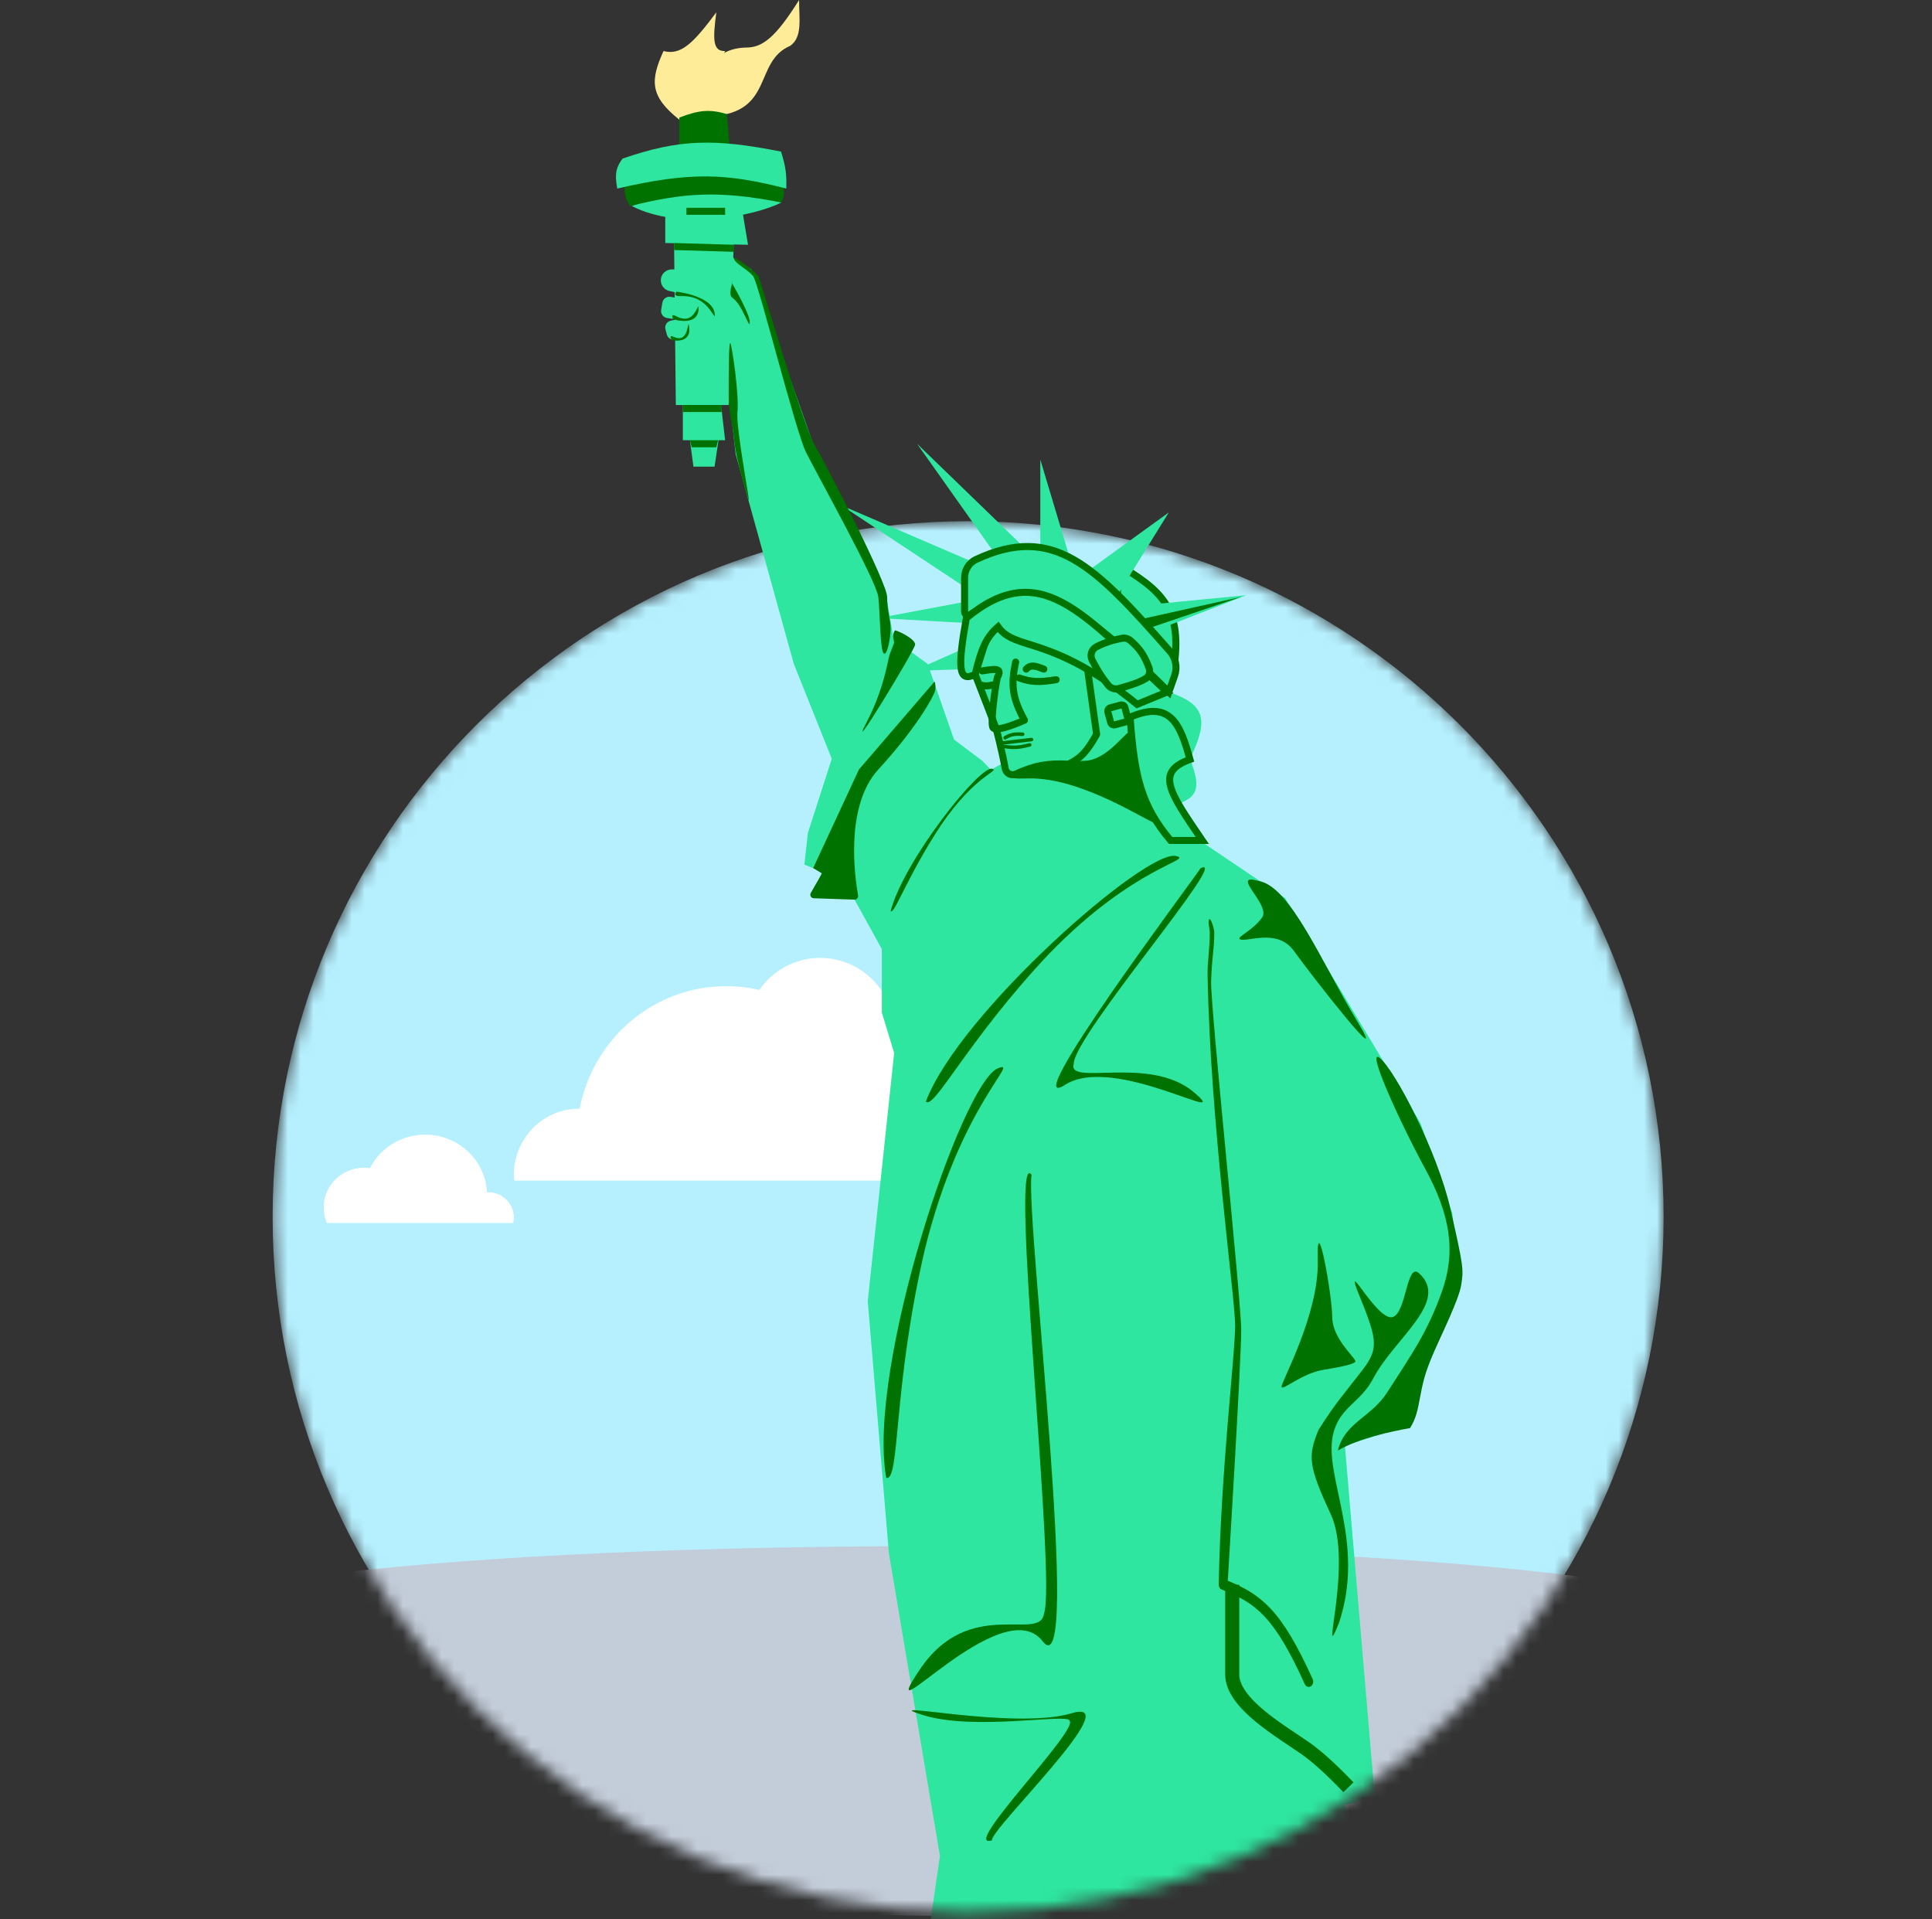 <svg width="151" height="150" viewBox="0 0 151 150" fill="none" xmlns="http://www.w3.org/2000/svg">
<rect x="0" y="0" width="151" height="150" fill="#333333" stroke="none"/>
<mask id="mask0_82_5229" style="mask-type:alpha" maskUnits="userSpaceOnUse" x="21" y="40" width="110" height="110">
<path d="M75.665 149.45C105.686 149.45 130.023 125.113 130.023 95.092C130.023 65.071 105.686 40.734 75.665 40.734C45.644 40.734 21.307 65.071 21.307 95.092C21.307 125.113 45.644 149.45 75.665 149.45Z" fill="#C4C4C4"/>
</mask>
<g mask="url(#mask0_82_5229)">
<path d="M75.665 149.45C105.686 149.45 130.023 125.113 130.023 95.092C130.023 65.071 105.686 40.734 75.665 40.734C45.644 40.734 21.307 65.071 21.307 95.092C21.307 125.113 45.644 149.45 75.665 149.45Z" fill="#B6F0FF"/>
<path d="M141.17 129.467C141.17 135.271 110.98 149.725 73.738 149.725C36.497 149.725 6.307 135.271 6.307 129.467C6.307 123.663 36.497 120.826 73.738 120.826C110.98 120.826 141.17 123.663 141.17 129.467Z" fill="#C3CCD9"/>
<path fill-rule="evenodd" clip-rule="evenodd" d="M40.105 95.581C40.141 95.437 40.159 95.289 40.16 95.14C40.16 94.056 39.262 93.176 38.159 93.176C38.126 93.176 38.095 93.184 38.062 93.186C37.936 90.674 35.824 88.675 33.231 88.675C31.337 88.675 29.703 89.743 28.907 91.295C28.763 91.276 28.621 91.253 28.473 91.253C26.72 91.253 25.298 92.645 25.298 94.363C25.298 94.795 25.389 95.206 25.551 95.581H40.105ZM69.775 81.796C69.847 81.43 69.885 81.05 69.885 80.662C69.885 77.46 67.299 74.862 64.105 74.862C62.132 74.862 60.391 75.854 59.348 77.367C58.498 77.171 57.629 77.072 56.757 77.072C51.078 77.072 46.353 81.193 45.301 86.652C45.292 86.652 45.284 86.651 45.276 86.65C45.268 86.649 45.259 86.648 45.251 86.648C42.44 86.648 40.16 88.965 40.16 91.824C40.16 91.92 40.172 92.012 40.184 92.105C40.191 92.158 40.198 92.211 40.203 92.266H76.198C76.2 92.243 76.203 92.221 76.206 92.199C76.211 92.165 76.215 92.132 76.215 92.097C76.215 90.928 75.284 89.979 74.134 89.979C74.086 89.979 74.039 89.985 73.993 89.991C73.973 89.994 73.953 89.997 73.933 89.999C74.101 89.409 74.219 88.796 74.219 88.151C74.219 85.208 72.361 82.708 69.775 81.796Z" fill="white"/>
<path d="M63.142 65.092L62.867 67.569L64.243 68.119L63.555 70.183H66.72L68.922 74.174V79.129L69.885 82.294L67.821 101.697L69.472 121.376L73.463 145.046L71.124 161.147L64.931 179.174L86.399 176.835L112.408 179.45L108.83 174.908L107.729 166.101L105.665 151.514L107.729 150.275L105.114 141.055L107.454 140.505L105.114 112.982L109.793 111.468L114.059 100.596L113.509 94.817L111.032 87.798L106.903 80.918L100.436 70.183L94.105 65.918L91.903 62.89C93.506 62.342 93.966 61.716 93.004 59.312C94.469 56.284 94.258 55.068 91.353 54.083L84.335 50.505L84.61 58.073L78.968 59.312L77.447 60.157L76.766 59.45L74.564 57.798L72.5 51.881L70.023 50.092L65.894 56.56L63.142 65.092Z" fill="#2EE69F"/>
<path d="M83.234 84.786C79.381 87.263 93.004 69.098 93.83 67.859C96.387 66.57 83.922 80.933 83.922 83.135C83.371 84.924 89.839 82.447 93.28 85.336C96.72 88.226 87.087 82.309 83.234 84.786ZM81.49 128.267C84.648 132.365 80.141 95.297 80.621 91.81C78.821 89.387 82.588 123.55 81.595 126.103C81.3 128.376 75.765 124.685 71.881 130.489C67.996 136.293 78.332 124.169 81.49 128.267ZM83.754 133.894C88.26 132.543 77.422 142.918 77.526 143.825C74.946 144.619 84.454 135.086 83.578 134.471C83.533 133.879 76.13 135.302 72.12 134.029C68.109 132.756 79.248 135.245 83.754 133.894ZM91.88 66.894C89.507 66.423 75 79.137 72.362 86.083C72.971 86.808 75.659 81.257 81.99 74.546C88.715 67.6 93.437 67.203 91.88 66.894ZM77.546 60.082C76.596 59.799 70.707 67.15 69.61 71.187C69.851 71.611 70.96 68.388 73.536 64.502C76.272 60.481 78.168 60.268 77.546 60.082ZM77.997 83.487C75.188 84.606 67.734 106.864 69.265 115.495C70.361 115.805 69.752 108.52 72.281 97.657C75.083 86.298 79.84 82.754 77.997 83.487Z" fill="#007200"/>
<path d="M88.326 56.05C88.659 60.665 89.183 62.936 91.491 65.683H93.968L93.906 65.593C91.338 61.83 90.312 60.326 93.005 59.352C92.254 56.62 91.491 54.674 88.326 56.05Z" stroke="#007200" stroke-width="0.55"/>
<path d="M96.307 123.854V130.858C96.307 133.148 100.166 135.325 102.039 136.643C102.987 137.311 104.08 138.31 105.39 139.679" stroke="#007200" stroke-width="1.101"/>
<path d="M94.549 71.835C94.658 71.832 94.896 72.572 94.9 72.801C94.925 74.073 94.725 74.674 94.658 76.663C94.59 78.652 97.01 101.526 97.01 103.973C97.01 106.42 95.961 123.541 95.961 123.541C97.233 124.06 98.277 124.626 99.289 125.699C100.357 126.833 101.366 128.509 102.596 131.227C102.687 131.429 102.622 131.679 102.451 131.787C102.279 131.894 102.067 131.818 101.975 131.616C100.759 128.927 99.795 127.351 98.817 126.314C97.847 125.284 96.842 124.761 95.492 124.227C95.346 124.17 95.249 124.007 95.252 123.826C95.416 114.882 96.543 105.821 96.536 103.587C96.529 101.352 94.586 87.669 94.382 76.227C94.361 75.04 94.573 74.078 94.549 72.801C94.544 72.572 94.354 71.841 94.549 71.835ZM102.991 98.51C103.104 102.77 100.05 108.129 100.163 108.404C100.276 108.679 101.751 107.325 103.448 107.051C105.144 106.776 106.008 106.553 105.936 106.363C105.782 105.962 104.122 104.556 104.122 102.907C104.122 101.258 102.878 94.25 102.991 98.51ZM106.078 79.817C103.322 75.281 100.848 69.221 98.353 68.847C96.063 68.198 99.341 70.702 98.647 71.698C97.952 72.693 96.689 73.215 96.882 73.382C97.288 73.735 99.793 72.459 101.124 74.312C102.454 76.166 108.834 84.352 106.078 79.817Z" fill="#007200"/>
<path d="M110.206 111.606C108.692 111.881 106.215 112.398 104.564 113.361C105.114 111.159 107.16 110.777 108.417 108.82C110.376 105.772 111.542 104.151 112.683 100.976C113.825 97.801 113.338 94.919 111.39 91.345C109.441 87.771 106.674 81.702 107.867 82.707C109.06 83.712 112.348 89.99 113.371 94.508C114.395 99.027 114.402 99.221 114.197 100.459C114.015 101.56 112.706 104.226 111.995 105.826C110.723 108.69 111.169 110.092 110.206 111.606ZM66.778 70.309L63.598 70.2C63.55 70.198 63.504 70.184 63.464 70.159C63.423 70.135 63.39 70.1 63.367 70.059C63.344 70.017 63.332 69.971 63.332 69.923C63.332 69.876 63.345 69.829 63.368 69.788L64.243 68.257L63.555 67.844L67.133 60.138L73.05 53.257C73.05 53.257 73.188 53.67 73.05 54.083C72.913 54.496 71.674 56.835 68.647 60.138C66.024 62.998 66.809 68.543 67.066 69.976C67.073 70.018 67.071 70.061 67.06 70.101C67.049 70.142 67.029 70.179 67.001 70.211C66.974 70.243 66.939 70.269 66.901 70.286C66.862 70.302 66.82 70.311 66.778 70.309ZM71.525 50.371C71.525 49.958 70.424 49.408 70.011 49.271C69.598 49.133 69.736 52.573 67.809 56.289C65.882 60.005 71.525 50.784 71.525 50.371ZM80.323 60.836C84.589 60.699 89.956 64.414 90.231 64.277C90.507 64.139 89.151 62.345 88.876 60.281C88.601 58.216 88.378 57.165 88.188 57.253C87.785 57.44 86.378 59.46 84.727 59.46C83.076 59.46 76.057 60.974 80.323 60.836Z" fill="#007200"/>
<path d="M87.583 55.101L86.785 55.315C86.639 55.354 86.551 55.505 86.591 55.652L86.805 56.449C86.844 56.596 86.995 56.683 87.142 56.644L87.939 56.43C88.086 56.391 88.173 56.24 88.134 56.093L87.92 55.295C87.881 55.149 87.73 55.062 87.583 55.101Z" stroke="#007200" stroke-width="0.55"/>
<path d="M110.894 99.495C109.926 98.635 109.916 102.661 108.83 102.936C107.669 103.23 105.252 98.532 106.035 100.734C107.591 104.587 107.867 105.275 106.49 107.064C104.725 109.359 104.564 109.404 103.05 111.743C102.224 113.807 102.224 114.495 104.013 118.349C105.802 122.202 103.05 130.734 104.642 126.862C106.766 120.55 103.463 115.459 104.177 112.162C104.654 109.96 106.313 109.678 107.336 107.715C108.952 104.614 113.371 101.697 110.894 99.495Z" fill="#007200"/>
</g>
<path d="M83.509 59.724C81.868 59.636 80.855 59.826 79.382 60.496C79.04 60.651 78.636 60.441 78.568 60.072C78.3 58.61 77.867 56.972 77.867 56.972C77.867 56.972 76.742 54.052 76.215 52.706L77.729 47.89L84.885 51.468L85.711 57.385C84.958 58.73 84.484 59.25 83.509 59.724Z" fill="#2EE69F" stroke="#007200" stroke-width="0.55" stroke-linecap="round" stroke-linejoin="round"/>
<path d="M87.225 44.037C90.875 46.159 92.452 47.621 91.734 52.294L87.49 49.215L87.225 44.037Z" fill="#2EE69F" stroke="#007200" stroke-width="0.55"/>
<path d="M97.408 46.514L87.5 47.477L89.289 49.679L97.408 46.514Z" fill="#2EE69F"/>
<path d="M96.995 46.651L88.326 48.578L89.289 49.266L96.995 46.651Z" fill="#007200"/>
<path d="M68.647 48.303L75.252 47.064L75.94 48.715L68.647 48.303ZM75.528 52.293L71.399 52.431L74.965 50.846L75.528 52.293ZM65.757 39.495L76.628 44.174L75.528 45.963L65.757 39.495ZM71.674 34.679L80.344 43.073L78.004 43.624L71.674 34.679ZM81.307 35.917V43.211L83.784 44.174L81.307 35.917ZM91.353 40.046L84.885 44.725L87.087 46.926L91.353 40.046Z" fill="#2EE69F"/>
<path d="M79.656 52.981C80.557 53.305 81.192 53.343 82.546 53.119M76.628 53.532C76.964 53.623 77.167 53.625 77.592 53.532" stroke="#007200" stroke-width="0.55" stroke-linecap="round" stroke-linejoin="round"/>
<path d="M75.39 45.161V47.814C75.39 47.862 75.403 47.91 75.427 47.953C75.452 47.995 75.487 48.029 75.53 48.053C75.573 48.077 75.621 48.089 75.669 48.088C75.718 48.087 75.766 48.073 75.807 48.047L75.845 48.025C79.519 45.771 81.715 44.425 91.353 54.082L91.803 52.808C91.917 52.484 91.942 52.136 91.877 51.8C91.812 51.463 91.658 51.15 91.431 50.893C85.543 44.202 82.355 40.896 76.276 43.729C75.724 43.986 75.39 44.553 75.39 45.161Z" fill="#2EE69F" stroke="#007200" stroke-width="0.55"/>
<path d="M80.207 52.293C80.522 51.941 80.867 52.011 81.583 52.293" stroke="#007200" stroke-width="0.55" stroke-linecap="round" stroke-linejoin="round"/>
<path d="M78.28 58.073L80.619 57.798M78.555 58.348C79.282 58.455 79.708 58.413 80.482 58.211M78.555 57.66C78.973 57.407 79.269 57.337 79.931 57.385" stroke="#007200" stroke-width="0.275" stroke-linecap="round" stroke-linejoin="round"/>
<path d="M76.766 52.431C77.772 52.272 78.31 52.198 78.005 52.844C77.903 52.734 77.386 56.347 77.592 56.835C77.797 57.323 80.069 56.284 80.069 56.284C79.113 54.534 78.997 53.542 79.381 51.743" stroke="#007200" stroke-width="0.55" stroke-linecap="round" stroke-linejoin="round"/>
<path d="M75.527 48.303C74.838 52.187 74.889 53.371 76.215 52.706C76.717 50.61 77.106 49.786 78.004 48.991C79.38 50.917 82.133 49.541 88.876 55.046L91.215 54.083C84.602 47.889 81.253 43.567 75.527 48.303Z" fill="#2EE69F" stroke="#007200" stroke-width="0.55"/>
<path d="M86.618 53.554C86.124 52.948 85.777 52.398 85.365 51.601C85.167 51.218 85.308 50.743 85.693 50.549C86.368 50.209 86.923 50.037 87.687 49.885C87.801 49.861 87.918 49.864 88.031 49.893C88.143 49.921 88.248 49.975 88.337 50.049C89.061 50.663 89.448 51.221 89.807 52.205C89.918 52.508 89.829 52.855 89.554 53.023C89.111 53.297 88.501 53.516 87.444 53.81C87.142 53.894 86.816 53.797 86.618 53.554Z" fill="#2EE69F" stroke="#007200" stroke-width="0.55"/>
<path d="M61.766 3.578C58.876 4.817 60.527 8.807 55.573 9.083H53.922C54.893 5.625 55.749 3.776 58.325 3.716C59.564 3.716 60.592 2.979 62.454 0C62.454 1.514 62.729 2.89 61.766 3.578Z" fill="#FFEC99"/>
<path d="M51.858 3.99C50.798 6.317 50.806 7.532 53.096 9.357L54.059 9.77L56.674 3.99C55.719 4.018 55.694 3.132 55.986 0.963C54.151 3.429 53.208 4.334 51.858 3.99Z" fill="#FFEC99"/>
<path d="M53.096 9.188V11.527L57.087 12.216L56.812 8.913C55.405 8.503 54.585 8.623 53.096 9.188Z" fill="#007200"/>
<path d="M61.078 15.825C58.876 16.926 53.096 18.027 49.381 16.101L51.858 15.137L56.537 14.587L61.078 15.825Z" fill="#2EE69F"/>
<path d="M49.243 16.101C48.849 15.507 48.773 15.107 48.831 14.312C53.996 13.384 56.734 13.356 61.216 14.312C61.304 14.979 61.302 15.326 61.078 15.826C56.041 14.836 53.37 15.092 49.243 16.101Z" fill="#007200"/>
<path d="M48.242 14.737C48.02 13.526 48.172 13.062 48.654 12.397C53.091 10.862 55.824 10.816 61.04 11.847C61.416 13.02 61.489 13.649 61.453 14.737C56.835 13.552 54.015 13.393 48.242 14.737ZM55.573 21.055L57.225 22.569V20.091L58.738 21.055L63.555 34.679L69.197 46.101L69.885 50.229L68.096 54.908L65.069 59.449L62.041 51.88L57.5 35.504L56.536 27.11L55.711 23.532L52.305 22.737C52.101 22.689 51.922 22.568 51.802 22.397C51.682 22.226 51.629 22.017 51.653 21.81C51.676 21.602 51.776 21.41 51.932 21.271C52.088 21.132 52.289 21.055 52.498 21.055H55.573Z" fill="#2EE69F"/>
<path d="M53.509 15.826L56.812 15.688V16.708L58.05 16.652L58.463 19.129L57.341 19.105L56.949 31.652H56.356L56.674 34.404H56.158L55.848 36.468H54.197L53.922 34.404H53.371V31.652H52.821L52.684 19.006L51.995 18.991V16.927L53.509 16.858V15.826Z" fill="#2EE69F"/>
<path d="M54.057 23.449L52.393 23.199C52.251 23.178 52.105 23.214 51.988 23.299C51.871 23.383 51.793 23.511 51.769 23.653L51.675 24.219C51.663 24.291 51.665 24.364 51.682 24.435C51.699 24.506 51.729 24.573 51.772 24.633C51.815 24.692 51.869 24.742 51.932 24.779C51.994 24.817 52.063 24.842 52.136 24.853L53.799 25.103C53.942 25.124 54.087 25.089 54.204 25.004C54.321 24.919 54.4 24.791 54.424 24.649L54.518 24.084C54.53 24.012 54.528 23.938 54.511 23.867C54.494 23.796 54.463 23.729 54.42 23.67C54.377 23.611 54.323 23.561 54.261 23.523C54.198 23.485 54.129 23.46 54.057 23.449Z" fill="#2EE69F"/>
<path d="M53.053 24.927L52.426 25.062C52.353 25.077 52.284 25.108 52.223 25.151C52.162 25.194 52.11 25.25 52.072 25.314C52.033 25.378 52.007 25.449 51.997 25.523C51.986 25.597 51.991 25.672 52.011 25.745L52.122 26.153C52.141 26.224 52.174 26.29 52.22 26.348C52.265 26.405 52.322 26.454 52.386 26.489C52.45 26.525 52.521 26.547 52.594 26.555C52.667 26.563 52.741 26.556 52.811 26.535L53.29 26.391C53.395 26.36 53.489 26.297 53.558 26.212C53.628 26.127 53.67 26.023 53.68 25.914L53.717 25.515C53.724 25.43 53.712 25.343 53.68 25.263C53.648 25.182 53.598 25.111 53.533 25.054C53.469 24.996 53.392 24.955 53.308 24.933C53.225 24.911 53.137 24.91 53.053 24.927Z" fill="#2EE69F"/>
<path d="M59.289 21.605C59.152 21.33 57.225 19.816 57.362 20.229C57.5 20.642 58.463 21.055 58.876 21.605C59.289 22.156 62.179 33.715 63.005 35.367C63.831 37.018 68.509 45.413 68.647 46.651C68.785 47.89 68.785 50.78 69.06 51.055C69.335 51.33 69.61 49.816 69.61 49.128C69.61 48.44 69.335 47.752 69.335 46.651C69.335 45.55 64.657 36.468 63.693 34.816C62.73 33.165 59.427 21.881 59.289 21.605ZM56.95 30.962V30.963C56.95 32.477 57.225 32.752 57.362 34.266C57.462 35.362 57.913 37.156 58.463 38.945C58.809 40.068 57.5 33.578 57.638 32.202C57.775 30.825 57.225 27.11 57.087 26.835C56.95 26.559 56.95 29.447 56.95 30.962ZM57.225 23.257C56.912 23.048 57.225 22.156 57.225 22.156C57.225 22.156 58.601 24.495 58.601 25.183C58.601 25.871 58.05 23.807 57.225 23.257ZM53.257 23.139C52.469 23.18 52.873 22.796 52.873 22.796C52.873 22.796 55.964 23.134 55.87 24.725C55.582 24.468 55.079 23.09 53.257 23.139Z" fill="#007200"/>
<path d="M52.873 24.726C52.334 24.426 52.623 24.954 52.623 24.954C52.623 24.954 54.715 25.617 54.596 23.945C54.409 24.115 54.114 25.374 52.873 24.726ZM52.659 26.33C52.198 26.11 52.512 26.589 52.512 26.589C52.512 26.589 54.212 26.95 53.82 25.322C53.709 25.516 53.715 26.794 52.659 26.33ZM52.684 18.991L57.362 19.128V19.679L52.684 19.541V18.991ZM53.647 16.238H56.674V16.789H53.647V16.238ZM53.371 31.651H56.399V32.202H53.371V31.651ZM53.922 34.403H56.124L55.986 34.954H54.06L53.922 34.403Z" fill="#007200"/>
</svg>
